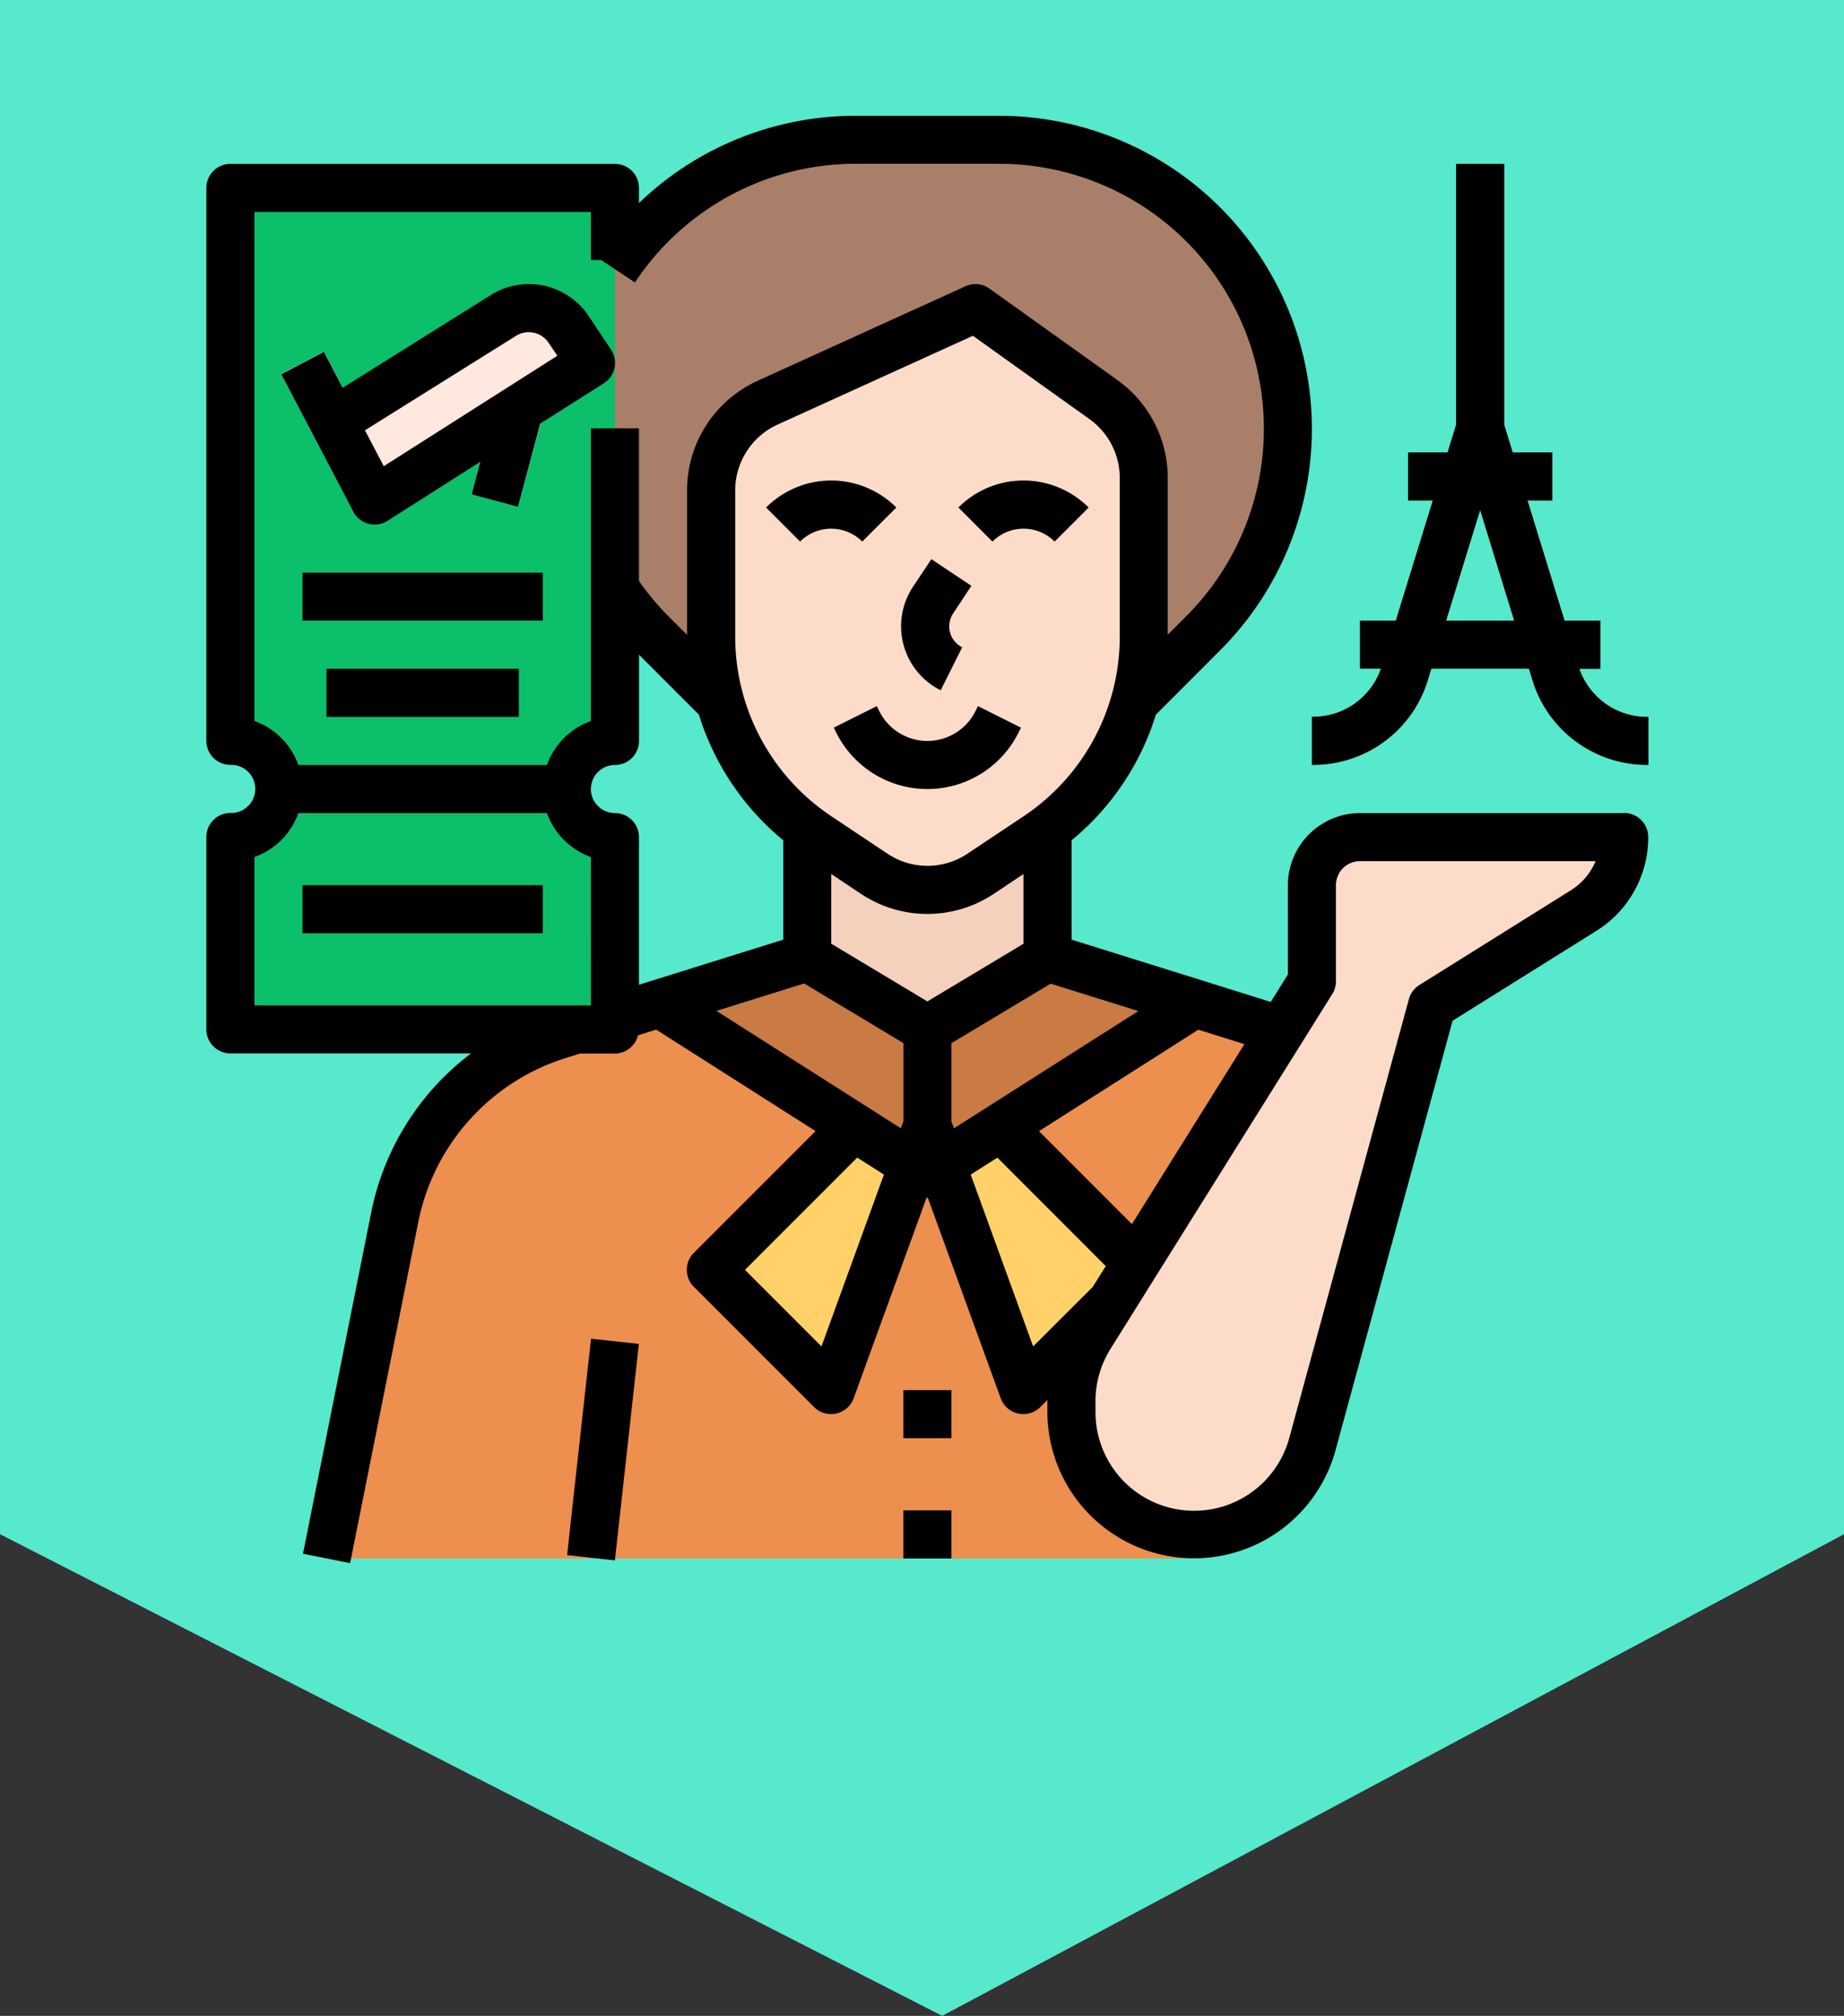 <svg xmlns="http://www.w3.org/2000/svg" xmlns:xlink="http://www.w3.org/1999/xlink" width="63.73" height="69.64" viewBox="0 0 63.73 69.64">
  <rect x="0" y="0" width="63.73" height="69.64" fill="#333333" stroke="none"/>
  <defs>
    <clipPath id="clip-path">
      <rect id="Rectángulo_403700" data-name="Rectángulo 403700" width="50" height="50" transform="translate(292.051 1486.261)" fill="#fff" stroke="#707070" stroke-width="1"/>
    </clipPath>
  </defs>
  <g id="Grupo_1103127" data-name="Grupo 1103127" transform="translate(-285 -1482.261)">
    <path id="Trazado_876731" data-name="Trazado 876731" d="M0,0V63.73H53L69.64,31.166,53,0Z" transform="translate(348.73 1482.261) rotate(90)" fill="#56e9cc"/>
    <g id="Enmascarar_grupo_1098692" data-name="Enmascarar grupo 1098692" clip-path="url(#clip-path)">
      <g id="_FILLED_OUTLINE" data-name="/ FILLED_OUTLINE" transform="translate(290.471 1484.6)">
        <path id="Trazado_876745" data-name="Trazado 876745" d="M40.427,33.852a8.311,8.311,0,0,0-1.106-.435l-8.589-2.684H22.427l-8.589,2.684a8.306,8.306,0,0,0-5.667,6.3L5.814,51.5h29.9V49.837Z" fill="#ed8f4f"/>
        <path id="Trazado_876746" data-name="Trazado 876746" d="M30.733,30.733H22.427l-5.093,1.592,9.246,5.884,9.246-5.884Z" fill="#ca7a43"/>
        <path id="Trazado_876747" data-name="Trazado 876747" d="M25.749,37.68l.831.529.831-.529V30.733H25.749Z" fill="#f7a46b"/>
        <path id="Trazado_876748" data-name="Trazado 876748" d="M19.1,41.531l4.153,4.153L26.089,37.9l-2.047-1.3Z" fill="#ffd168"/>
        <path id="Trazado_876749" data-name="Trazado 876749" d="M34.055,41.531,29.9,45.684,27.07,37.9l2.047-1.3Z" fill="#ffd168"/>
        <path id="Trazado_876750" data-name="Trazado 876750" d="M22.427,24.919v5.814l4.153,2.492,4.153-2.492V24.919Z" fill="#f4d1bd"/>
        <path id="Trazado_876751" data-name="Trazado 876751" d="M32.394,23.257l3.72-3.72a9.985,9.985,0,0,0-7.06-17.045H24.105a9.985,9.985,0,0,0-7.06,17.045l3.72,3.72Z" fill="#aa7f6a"/>
        <path id="Trazado_876752" data-name="Trazado 876752" d="M32.664,11.465,28.241,8.306l-7.189,3.268A3.322,3.322,0,0,0,19.1,14.6v5.044a8.306,8.306,0,0,0,3.7,6.911l1.934,1.289a3.322,3.322,0,0,0,3.686,0l1.934-1.289a8.306,8.306,0,0,0,3.7-6.911V14.169a3.322,3.322,0,0,0-1.391-2.7Z" fill="#fcdcc8"/>
        <g id="Grupo_1103007" data-name="Grupo 1103007">
          <path id="Trazado_876753" data-name="Trazado 876753" d="M24.331,16.369a1.519,1.519,0,0,0-2.148,0l-1.175-1.175a3.18,3.18,0,0,1,4.5,0Z" fill="#eabfac"/>
          <path id="Trazado_876754" data-name="Trazado 876754" d="M30.976,16.369a1.519,1.519,0,0,0-2.148,0l-1.175-1.175a3.18,3.18,0,0,1,4.5,0Z" fill="#eabfac"/>
          <path id="Trazado_876755" data-name="Trazado 876755" d="M27.039,21.508a2.47,2.47,0,0,1-.951-3.58l.631-.947L28.1,17.9l-.631.947a.809.809,0,0,0,.311,1.172Z" fill="#eabfac"/>
          <path id="Trazado_876756" data-name="Trazado 876756" d="M26.58,24.919a3.5,3.5,0,0,1-3.147-1.945l-.088-.175,1.486-.743.088.175a1.857,1.857,0,0,0,3.322,0l.088-.175,1.486.743-.088.175a3.5,3.5,0,0,1-3.147,1.945Z" fill="#eabfac"/>
        </g>
        <path id="Trazado_876757" data-name="Trazado 876757" d="M25.749,45.684H27.41v1.661H25.749Z" fill="#f7a46b"/>
        <path id="Trazado_876758" data-name="Trazado 876758" d="M25.749,49.837H27.41V51.5H25.749Z" fill="#f7a46b"/>
        <rect id="Rectángulo_403703" data-name="Rectángulo 403703" width="7.522" height="1.661" rx="0.831" transform="matrix(0.11, -0.994, 0.994, 0.11, 14.126, 51.383)" fill="#d17537"/>
        <path id="Trazado_876759" data-name="Trazado 876759" d="M2.492,4.153v19.1a1.661,1.661,0,0,1,0,3.322v6.645h13.29V26.58a1.661,1.661,0,1,1,0-3.322V4.153Z" fill="#0cbf6a"/>
        <path id="Trazado_876760" data-name="Trazado 876760" d="M14.951,10.2,7.485,14.945l-.009.006L6.045,12.22l5.878-3.662a1.662,1.662,0,0,1,2.262.488Z" fill="#ffe8de"/>
        <path id="Trazado_876761" data-name="Trazado 876761" d="M4.984,28.241H13.29V29.9H4.984Z" fill="#05a056"/>
        <path id="Trazado_876762" data-name="Trazado 876762" d="M5.814,20.765h6.645v1.661H5.814Z" fill="#05a056"/>
        <path id="Trazado_876763" data-name="Trazado 876763" d="M4.984,17.443H13.29V19.1H4.984Z" fill="#05a056"/>
        <path id="Trazado_876764" data-name="Trazado 876764" d="M41.531,26.58a1.661,1.661,0,0,0-1.661,1.661v3.322L32.208,43.823a4.238,4.238,0,0,0-.644,2.246v.36a4.238,4.238,0,0,0,8.327,1.115l4.132-15.151,5.236-3.273a3,3,0,0,0,1.409-2.542Z" fill="#fcdcc8"/>
        <path id="Trazado_876765" data-name="Trazado 876765" d="M51.46,22.427a2.477,2.477,0,0,1-2.347-1.661h.724V19.1H48.6L47.32,14.951h.856V13.29H46.809l-.294-.955V3.322H44.853v9.012l-.294.956H43.192v1.661h.856L42.77,19.1H41.531v1.661h.724a2.477,2.477,0,0,1-2.347,1.661H39.87v1.661h.038a4.132,4.132,0,0,0,3.969-2.932l.12-.391h3.373l.12.391a4.132,4.132,0,0,0,3.969,2.932H51.5V22.427ZM44.508,19.1l1.176-3.821L46.86,19.1Z" fill="#936a55"/>
        <path id="Trazado_876766" data-name="Trazado 876766" d="M14.345,24.088H3.929a1.652,1.652,0,0,1,0,1.661H14.345a1.652,1.652,0,0,1,0-1.661Z" fill="#17ce73"/>
        <path id="Trazado_876767" data-name="Trazado 876767" d="M11.722,11.45l-.9,3.282,1.6.437L13.622,10.8Z" fill="#f4d1bd"/>
        <path id="Trazado_876768" data-name="Trazado 876768" d="M8.062,14.275l-1.407.895L5.224,12.44l-.976-1.863,1.472-.77Z" fill="#ffe8de"/>
        <path id="Trazado_876769" data-name="Trazado 876769" d="M25.506,15.194a3.18,3.18,0,0,0-4.5,0l1.175,1.175a1.519,1.519,0,0,1,2.148,0Z"/>
        <path id="Trazado_876770" data-name="Trazado 876770" d="M27.654,15.194l1.175,1.175a1.519,1.519,0,0,1,2.148,0l1.175-1.175a3.18,3.18,0,0,0-4.5,0Z"/>
        <path id="Trazado_876771" data-name="Trazado 876771" d="M27.039,21.508l.743-1.486a.809.809,0,0,1-.311-1.172L28.1,17.9l-1.382-.921-.631.947a2.47,2.47,0,0,0,.951,3.58Z"/>
        <path id="Trazado_876772" data-name="Trazado 876772" d="M28.241,22.231a1.857,1.857,0,0,1-3.322,0l-.088-.175-1.486.743.088.175a3.519,3.519,0,0,0,6.294,0l.088-.175-1.486-.743Z"/>
        <path id="Trazado_876773" data-name="Trazado 876773" d="M25.749,45.684H27.41v1.661H25.749Z"/>
        <path id="Trazado_876774" data-name="Trazado 876774" d="M25.749,49.837H27.41V51.5H25.749Z"/>
        <path id="Trazado_876775" data-name="Trazado 876775" d="M11.606,46.933h7.522v1.661H11.606Z" transform="matrix(0.11, -0.994, 0.994, 0.11, -33.799, 57.757)"/>
        <path id="Trazado_876776" data-name="Trazado 876776" d="M7.261,15.754a.831.831,0,0,0,.66-.1l3.207-2.04-.3,1.124,1.6.431.771-2.874L15.4,10.9a.831.831,0,0,0,.245-1.162l-.766-1.15a2.48,2.48,0,0,0-3.394-.731l-5.113,3.2-.65-1.24-1.471.771L6.74,15.337a.831.831,0,0,0,.522.417Zm5.1-6.49a.826.826,0,0,1,1.131.244l.3.443-6,3.815-.65-1.24Z"/>
        <path id="Trazado_876777" data-name="Trazado 876777" d="M4.984,28.241H13.29V29.9H4.984Z"/>
        <path id="Trazado_876778" data-name="Trazado 876778" d="M5.814,20.765h6.645v1.661H5.814Z"/>
        <path id="Trazado_876779" data-name="Trazado 876779" d="M4.984,17.443H13.29V19.1H4.984Z"/>
        <path id="Trazado_876780" data-name="Trazado 876780" d="M50.668,25.749H41.531a2.5,2.5,0,0,0-2.492,2.492v3.084l-.592.948-6.883-2.151V26.69a9.11,9.11,0,0,0,2.913-4.341L36.7,20.124A10.815,10.815,0,0,0,29.054,1.661H24.105a10.793,10.793,0,0,0-7.493,3.015V4.153a.831.831,0,0,0-.831-.831H2.492a.831.831,0,0,0-.831.831v19.1a.831.831,0,0,0,.831.831.831.831,0,1,1,0,1.661.831.831,0,0,0-.831.831v6.645a.831.831,0,0,0,.831.831h8.316a9.132,9.132,0,0,0-3.451,5.5L5,51.335l1.629.326L8.985,39.879a7.473,7.473,0,0,1,5.1-5.669l.494-.154h1.2a.83.83,0,0,0,.8-.627l.627-.2,5.509,3.506-4.205,4.205a.831.831,0,0,0,0,1.175l4.153,4.153a.831.831,0,0,0,1.368-.3l2.52-6.93.022,0,.022,0,2.52,6.93a.831.831,0,0,0,1.368.3l.244-.244c0,.014,0,.028,0,.042v.36a5.069,5.069,0,0,0,9.959,1.334l4.046-14.837,4.961-3.1a3.806,3.806,0,0,0,1.8-3.246.831.831,0,0,0-.831-.831ZM33.649,39.95l-3.212-3.212,5.509-3.506,1.59.5ZM23.257,27.855l1.019.679a4.142,4.142,0,0,0,4.607,0l1.019-.679v2.408L26.58,32.256l-3.322-1.994ZM27.41,36.4V33.7l3.43-2.058,3.031.947L27.5,36.64ZM29.9,25.863l-1.934,1.289a2.486,2.486,0,0,1-2.765,0l-1.934-1.289a7.461,7.461,0,0,1-3.329-6.22V14.6A2.5,2.5,0,0,1,21.4,12.33l6.753-3.069,4.033,2.881a2.5,2.5,0,0,1,1.043,2.028v5.474A7.461,7.461,0,0,1,29.9,25.863ZM3.323,4.984H14.951V6.645h.357l1.166.774a9.143,9.143,0,0,1,7.632-4.1h4.949a9.154,9.154,0,0,1,6.473,15.627l-.641.641V14.169a4.161,4.161,0,0,0-1.739-3.379L28.724,7.63a.831.831,0,0,0-.827-.08l-7.189,3.268A4.162,4.162,0,0,0,18.274,14.6v4.992l-.641-.641a9.165,9.165,0,0,1-1.02-1.219V12.459H14.951v10.11a2.5,2.5,0,0,0-1.517,1.519H4.84a2.5,2.5,0,0,0-1.517-1.519Zm11.629,27.41H3.323V27.268A2.5,2.5,0,0,0,4.84,25.749h8.594a2.5,2.5,0,0,0,1.517,1.519Zm0-7.476a.832.832,0,0,1,.831-.831.831.831,0,0,0,.831-.831V20.279l2.07,2.07A9.11,9.11,0,0,0,21.6,26.69v3.432L16.612,31.68v-5.1a.831.831,0,0,0-.831-.831.832.832,0,0,1-.831-.831Zm7.368,6.718,3.43,2.058V36.4l-.087.239-6.374-4.056Zm.6,12.538-2.644-2.644,3.879-3.879.923.587Zm7.315,0-2.158-5.935L29,37.652,32.745,41.4l-.452.722ZM48.819,28.417,43.583,31.69a.831.831,0,0,0-.361.486l-4.132,15.15a3.408,3.408,0,0,1-6.7-.9v-.36a3.4,3.4,0,0,1,.518-1.806L40.574,32a.831.831,0,0,0,.126-.44V28.241a.832.832,0,0,1,.831-.831h8.142a2.157,2.157,0,0,1-.855,1.007Z"/>
        <path id="Trazado_876781" data-name="Trazado 876781" d="M51.46,22.427a2.477,2.477,0,0,1-2.347-1.661h.724V19.1H48.6L47.32,14.951h.856V13.29H46.809l-.294-.955V3.322H44.853v9.012l-.294.956H43.192v1.661h.856L42.77,19.1H41.531v1.661h.724a2.477,2.477,0,0,1-2.347,1.661H39.87v1.661h.038a4.132,4.132,0,0,0,3.969-2.932l.12-.391h3.373l.12.391a4.132,4.132,0,0,0,3.969,2.932H51.5V22.427ZM44.508,19.1l1.176-3.821L46.86,19.1Z"/>
      </g>
    </g>
  </g>
</svg>
